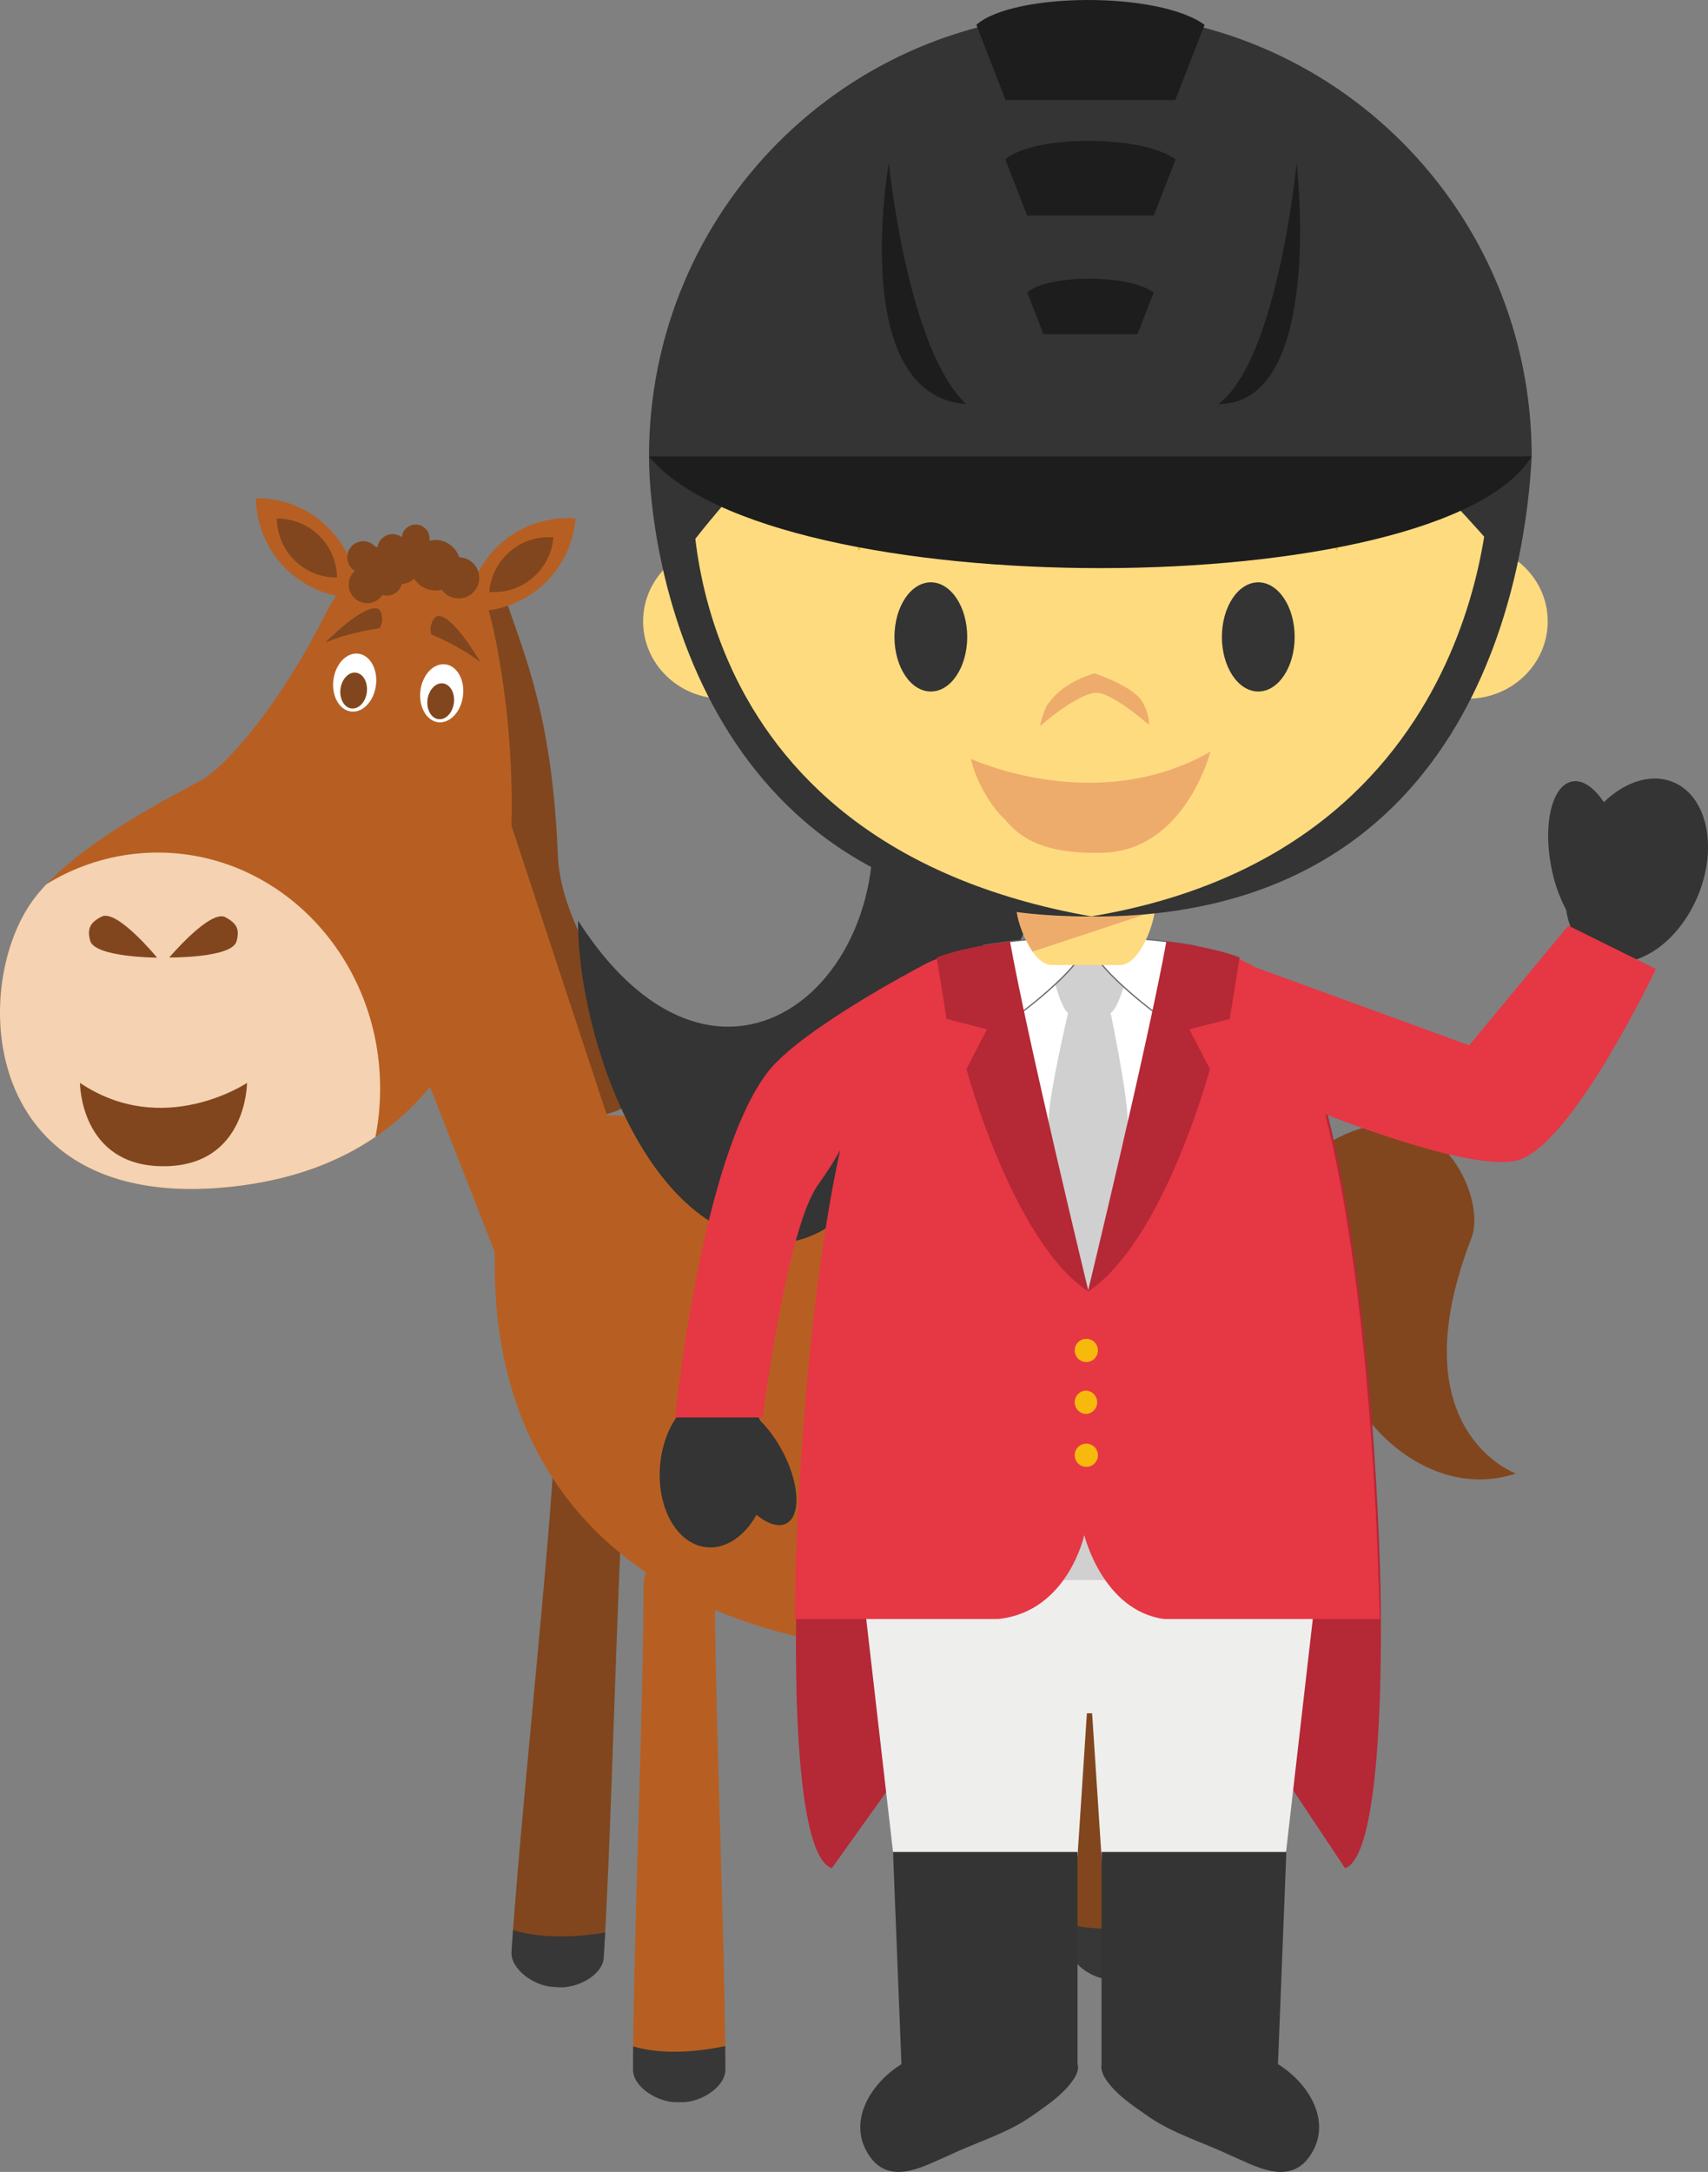 <svg xmlns="http://www.w3.org/2000/svg" width="93.892" height="119.351"><rect width="100%" height="100%" fill="#808080" stroke="none"/><g fill-rule="evenodd" stroke-miterlimit="10" data-paper-data="{&quot;isPaintingLayer&quot;:true}" style="mix-blend-mode:normal"><path fill="#81461d" d="M35.733 58.307c.459.964-.734 2.415-2.06 2.818l-.007.002c-1.331.407-2.53.334-2.68-.16l-8.032-26.626c-.151-.493.809-1.22 2.138-1.624l.009-.002c1.329-.407 2.508-.33 2.677.16 1.167 3.4 2.59 6.7 2.888 14.13.16 3.96 3.6 8.242 5.067 11.302"/><path fill="#b75f22" d="m24.877 49.165 3.198-3.917L33.58 61.95v5.12l-6.378 1.742-3.866-9.86z"/><path fill="#b75f22" d="M1.873 49.386c2.289-3.03 7.85-5.76 9.207-6.52 1.359-.757 4.376-4.242 6.79-9.095 2.418-4.852 8-3.855 9.054 0 1.026 3.732 5.596 28.89-13.721 31.385C-1.193 67.013-1.74 54.17 1.873 49.386"/><path fill="#f4d2b2" d="M20.896 59.814c0 .913-.088 1.803-.26 2.663-1.961 1.339-4.403 2.289-7.433 2.679C-1.193 67.01-1.74 54.17 1.873 49.386c.202-.27.428-.533.678-.795a11.649 11.649 0 0 1 6.12-1.74c6.75 0 12.225 5.805 12.225 12.963"/><path fill="#fff" d="M20.666 37.66c-.113.877-.725 1.522-1.371 1.439-.645-.082-1.078-.86-.967-1.74.113-.877.726-1.522 1.374-1.438.644.083 1.077.86.964 1.74"/><path fill="#81461d" d="M20.166 38.044c.069-.544-.2-1.027-.597-1.08-.401-.05-.781.347-.852.89-.067.545.2 1.027.6 1.077.397.05.78-.345.849-.887m-2.296-2.72s2.055-2.11 2.883-1.88c.26.07.358.733.108 1.082 0 0-1.75.234-2.991.797"/><path fill="#fff" d="M25.45 38.247c-.111.878-.726 1.52-1.372 1.44-.642-.084-1.077-.862-.967-1.74.114-.877.73-1.522 1.374-1.44.647.085 1.078.863.965 1.74"/><path fill="#81461d" d="M24.952 38.63c.068-.544-.203-1.026-.6-1.076-.4-.051-.778.345-.851.889-.066.543.198 1.027.6 1.077.4.05.78-.346.85-.89m1.457-2.235s-1.457-2.561-2.314-2.548c-.272.002-.534.618-.38 1.018 0 0 1.634.668 2.694 1.53M8.637 52.625s-2.208-2.691-3.054-2.254c-.636.33-.796.658-.63 1.314.237.923 3.684.94 3.684.94m.667-.008s2.255-2.661 3.087-2.214c.636.342.787.673.613 1.322-.248.924-3.7.892-3.7.892m-.317 11.47c-4.591 0-4.591-4.58-4.591-4.58 4.592 3.086 9.182 0 9.182 0s0 4.58-4.591 4.58"/><path fill="#b75f22" d="M15.743 31.28a5.559 5.559 0 0 1-1.675-3.902 5.508 5.508 0 0 1 3.93 1.575 5.569 5.569 0 0 1 1.677 3.9 5.512 5.512 0 0 1-3.932-1.572"/><path fill="#81461d" d="M16.206 30.805a3.3 3.3 0 0 1-.99-2.305c.866-.013 1.7.322 2.319.928.622.607.978 1.435.99 2.305a3.252 3.252 0 0 1-2.32-.928"/><path fill="#b75f22" d="M29.704 32.268a5.503 5.503 0 0 1-4.032 1.297 5.554 5.554 0 0 1 1.943-3.774 5.5 5.5 0 0 1 4.026-1.3 5.551 5.551 0 0 1-1.937 3.777"/><path fill="#81461d" d="M29.273 31.76a3.238 3.238 0 0 1-2.377.767 3.29 3.29 0 0 1 1.146-2.23 3.252 3.252 0 0 1 2.378-.766 3.28 3.28 0 0 1-1.147 2.23m-10.167-1.305a.878.878 0 0 1 1.506-.433.765.765 0 0 1 .134.062c0-.015.005-.028.005-.04a.85.85 0 0 1 1.34-.526c.004-.025.006-.055.012-.083a.763.763 0 0 1 1.5.279 1.41 1.41 0 0 1 .593-.018 1.38 1.38 0 0 1 1.047.928 1.131 1.131 0 1 1-.25 2.24 1.106 1.106 0 0 1-.71-.463 1.38 1.38 0 0 1-1.517-.602c-.184.176-.426.28-.68.289a.847.847 0 0 1-1.06.608c-.222.328-.623.51-1.033.43a1.023 1.023 0 0 1-.492-1.756.89.89 0 0 1-.395-.915m14.079 77.12c-.064.98-1.48 1.686-2.458 1.624l-.375-.023c-.975-.063-2.291-.95-2.23-1.93.427-6.64 1.859-19.885 2.285-26.523a1.778 1.778 0 0 1 1.884-1.663l.376.026c.977.062 1.717.91 1.653 1.892-.427 6.64-.706 19.956-1.135 26.597m30.742-.636c.028.983-1.32 1.819-2.296 1.845l-.377.012c-.98.028-2.37-.732-2.398-1.714-.186-6.651.02-19.971-.17-26.623a1.779 1.779 0 0 1 1.725-1.828l.376-.012c.98-.025 1.796.75 1.82 1.73.189 6.652 1.136 19.938 1.32 26.59m5.856-35.954s.203-2.914.992-3.088c2.882-.634 2.52 4.905 3.153 7.629.617 2.653 4.7 6.99 9.402 5.447 0 0-6.545-2.353-2.443-12.94 1.052-2.71-3.162-11.004-11.104-2.49-.59.638-1.19 3.267-1.19 3.267z"/><path fill="#b75f22" d="M71.025 70.365c0 9.055-7.46 20.402-19.56 20.402-12.1 0-23.815-5.85-24.255-20.403-.143-4.827.62-8.755 5.903-9.068 4.62-.272 15.388 4.26 21.033 4.397 3.125.077 5.5-1.266 9.015-2.09 3.61-.848 7.864.303 7.864 6.762"/><path fill="#b75f22" d="M39.873 113.726c0 .984-1.37 1.79-2.35 1.79h-.375c-.98 0-2.348-.806-2.348-1.79 0-6.653.576-19.956.576-26.612 0-.984.793-1.776 1.772-1.776h.376c.979 0 1.77.792 1.77 1.776 0 6.656.579 19.959.579 26.612m29.91-1.182c0 .983-1.37 1.787-2.35 1.787h-.374c-.98 0-2.351-.804-2.351-1.787 0-6.654.578-26.546.578-33.2 0-.981.794-1.795 1.773-1.795h.375c.98 0 1.773.814 1.773 1.795 0 6.654.576 26.546.576 33.2"/><path fill="#373737" d="M34.804 112.454c1.764.52 3.838.24 5.064-.02.002.45.005.885.005 1.293 0 .983-1.37 1.79-2.35 1.79h-.375c-.978 0-2.348-.807-2.348-1.791 0-.398.002-.83.004-1.272m29.913-1.197c1.744.535 3.81.272 5.06.01.002.465.006.894.006 1.277 0 .984-1.37 1.788-2.35 1.788h-.375c-.978 0-2.35-.804-2.35-1.788 0-.385.004-.822.008-1.287m-5.891-5.5c1.83.457 3.93.113 5.06-.147.017.467.032.91.043 1.33.025.984-1.321 1.817-2.298 1.845l-.375.013c-.98.028-2.373-.733-2.398-1.714-.011-.418-.022-.86-.032-1.327m-30.621.302c1.807.559 3.925.33 5.064.135-.027.486-.055.949-.083 1.382-.064.98-1.48 1.686-2.457 1.624l-.375-.023c-.976-.063-2.292-.95-2.23-1.93.023-.374.05-.773.08-1.188"/><path fill="#333433" d="M31.775 50.587c8.224 12.816 19.198 2.12 15.466-9.21-2.711-8.23 12 2.674 12 2.674S50.63 67.899 43.156 68.253c-7.475.355-11.41-11.315-11.381-17.666" data-paper-data="{&quot;origPos&quot;:null}"/><path fill="#b52836" d="M72.95 61.11c2.622 10.24 2.929 25.677 2.929 25.677s.456 15.034-1.937 15.878l-9.216-13.838c-3.827-.397-4.734-4.61-4.734-4.61s-1.013 4.213-4.386 4.61l-9.882 13.838c-2.492-.885-1.91-15.89-1.91-15.89h.01S44.13 71.34 46.75 61.09c-1.49.59 27.73.625 26.2.02"/><path fill="#eeeeed" d="m72.416 86.8-1.978 17.216h-9.755l-.647-9.866h-.288l-.646 9.866h-9.753L47.369 86.8z"/><path fill="#343434" d="M49.562 113.425h-.008l-.463-11.655h10.142v11.655h.008c.064.26-.02.518-.196.793-.574.889-1.57 1.532-2.42 2.125-1.313.907-2.975 1.389-4.426 2.083-1.314.555-3.042 1.607-4.22.29-1.555-1.873-.237-4.168 1.583-5.291m10.992 0V101.77h10.159l-.46 11.655h-.007c1.817 1.123 3.136 3.415 1.578 5.29-1.175 1.318-2.903.27-4.215-.287-1.455-.692-3.115-1.185-4.43-2.087-.848-.596-1.844-1.232-2.418-2.12-.177-.278-.26-.6-.2-.796z"/><path fill="#d0d0d0" d="m59.61 81.86 8.505 4.94h-17.29z"/><path fill="#333433" d="M86.418 42.945c.583-.116 1.214.334 1.748 1.138 1.175-1.134 2.626-1.608 3.837-1.093 1.854.79 2.445 3.6 1.317 6.274-1.13 2.676-3.55 4.206-5.404 3.418-.994-.424-1.628-1.43-1.822-2.687a8.303 8.303 0 0 1-.82-2.368c-.46-2.374.05-4.468 1.144-4.682M36.298 80.4c.104-1 .433-1.858.906-2.546l4.472-.006c.038.068.096.169.132.242.433.426.853.996 1.21 1.665.928 1.757 1.024 3.53.215 3.96-.433.23-1.037.03-1.647-.476-.653 1.174-1.683 1.896-2.758 1.783-1.65-.176-2.78-2.246-2.53-4.622"/><path fill="#e63744" d="m86.216 50.866 4.813 2.38s-4.442 9.37-7.45 10.466c-2.17.79-9.196-1.886-10.73-2.49 2.62 10.247 2.927 25.693 2.927 25.693h.007l.07 2.053H63.99c-3.37-.463-4.386-4.61-4.386-4.61s-.904 4.213-4.732 4.609H43.682l.036-2.061s.27-13.577 2.465-23.711c-.238.47-.617 1.067-1.24 1.952-1.711 2.44-3.015 12.74-3.015 12.74l-4.813.004s1.417-14.265 5.112-19.007c1.8-2.31 8.29-5.722 8.29-5.722s0 .005-.002.007c2.07-1.318 7.39-1.554 7.39-1.554l1.768.075h.15l1.768-.06s5.425.2 7.454 1.552l-.012-.02 11.73 4.282 5.453-6.58z"/><path fill="#fff" d="M59.283 70.178 57.19 65.43l-2.545-13.573c1.777-.27 3.362-.33 3.362-.33l1.77.047h.148l1.77-.064s1.426.064 3.086.31l-2.264 13.61-1.941 4.44-.76 1.1-.533-.792z"/><path fill="#d0d0d0" d="M57.635 61.634c.024-1.515 1.078-5.964 1.078-5.964-.472-.387-.875-2.282-.875-2.282l1.975-1.72 2.183 1.72s-.43 1.942-.941 2.282c0 0 .932 4.462.94 5.97.005 1.586-.94 6.27-.94 6.27l-1.24 3.037-1.218-2.9s-.985-4.79-.962-6.413"/><path fill="#fff" d="M59.843 51.608h.08l1.772-.081s2 .08 4.024.456c.053.684.049 1.415-.122 2.092-.143.527-.407.643-.7 1.026-.264.382-.117.645-.644.73-.32.059-.582-.06-.815-.26l-.026.019s-3.57-2.657-3.57-3.982"/><path fill="#666767" d="m61.696 51.558-1.771.084h-.051c.06 1.25 3.25 3.69 3.539 3.906l.025-.021.022.017c.254.225.508.306.79.257.334-.056.377-.176.45-.373.04-.103.08-.216.172-.345.088-.12.175-.21.258-.298.18-.193.337-.358.435-.715.145-.577.184-1.25.126-2.058-1.994-.366-3.976-.45-3.995-.454m1.74 4.054-.021.02-.023-.015c-.146-.11-3.582-2.683-3.582-4.01v-.032h.115l1.77-.081c.022 0 2.025.088 4.033.456l.023.007.002.023c.064.827.026 1.517-.121 2.107-.103.373-.267.546-.453.743-.083.088-.166.176-.254.29-.085.124-.125.233-.164.33-.075.197-.128.353-.501.415a.757.757 0 0 1-.167.017c-.226 0-.441-.09-.657-.27"/><path fill="#fff" d="M54.385 54.306c-.24-.643-.53-1.631-.31-2.357a31.56 31.56 0 0 1 3.932-.405l1.77.064h.01c0 1.324-3.572 3.98-3.572 3.98l-.078-.012c-.905 0-1.43-.39-1.752-1.27"/><path fill="#666767" d="M58.008 51.575c-.017 0-1.946.064-3.904.403-.16.55-.053 1.333.312 2.32.322.875.834 1.248 1.725 1.248l.067.008c.22-.163 3.488-2.646 3.543-3.915zm-1.87 4.035c-.905 0-1.458-.4-1.784-1.292-.378-1.01-.478-1.811-.308-2.377l.007-.021.02-.002a31.52 31.52 0 0 1 3.935-.407l1.77.064h.043v.034c0 1.324-3.436 3.898-3.584 4.007l-.01.009-.09-.015z"/><path fill="#b52836" d="M59.8 70.984s3.32-13.72 4.318-19.254c1.294.16 2.852.438 4.027.883l-.546 3.38-2.22.567 1.132 2.186S63.97 68.23 59.8 70.984"/><path fill="#b52836" d="M59.84 70.984c-4.174-2.754-6.712-12.238-6.712-12.238l1.128-2.186-2.218-.567-.544-3.38c1.173-.445 2.734-.722 4.027-.883.997 5.535 4.32 19.254 4.32 19.254"/><path fill="#f6b90c" d="M59.079 74.21a.638.638 0 1 1 1.276 0 .638.638 0 0 1-1.276 0m0 2.849a.638.638 0 0 1 .636-.643.643.643 0 0 1 0 1.283.64.64 0 0 1-.636-.64m0 2.91a.636.636 0 0 1 .636-.638.638.638 0 1 1-.636.639"/><path fill="#ffdb80" d="M37.31 30.615a23.33 23.33 0 0 1-.258-3.478c0-12.767 10.306-23.12 23.019-23.12 12.712 0 23.02 10.353 23.02 23.12 0 1.11-.08 2.22-.24 3.32 1.333.73 2.229 2.108 2.229 3.69 0 2.346-1.972 4.249-4.397 4.249-.163 0-.326-.01-.487-.03-3.931 7.097-11.47 11.895-20.125 11.895-8.647 0-16.18-4.79-20.116-11.874-.068.006-.136.009-.204.009-2.428 0-4.397-1.903-4.397-4.25 0-1.472.778-2.77 1.956-3.531" data-paper-data="{&quot;origPos&quot;:null}"/><path fill="#f6b90c" d="M55.48 27.65s-.502 1.804-2.081 1.447c-.772-.174-.908-1.201-3.386-.74-.78.18-2.417 1.156-2.732 1.808-.316.652-.088-2.392 2.457-3.522 1.835-.675 2.457-.642 3.977-.642s1.987.907 1.766 1.65m9.74 0s.504 1.803 2.083 1.446c.772-.174.908-1.201 3.386-.74.779.18 2.417 1.156 2.732 1.808.316.652.087-2.392-2.457-3.522-1.835-.675-2.457-.642-3.977-.642s-1.987.907-1.766 1.65"/><path fill="#333433" d="M53.17 35c0 1.658-.895 3-2 3s-2-1.342-2-3c0-1.656.895-3 2-3s2 1.344 2 3m18 0c0 1.658-.895 3-2 3s-2-1.342-2-3c0-1.656.895-3 2-3s2 1.344 2 3" data-paper-data="{&quot;origPos&quot;:null}"/><path fill="#eeac6c" d="M60.19 38.07c-1.125.153-3.02 1.834-3.02 1.834s.207-1.01.503-1.3c.8-1.155 2.487-1.603 2.487-1.603s2.173.703 2.65 1.588c.443.824.34 1.238.34 1.238s-2.121-1.871-2.96-1.756zM53.37 41.697s6.897 3.208 13.172-.397c0 0-1.39 5.47-5.95 5.56-4.115.123-4.984-1.491-5.477-1.955-.492-.463-1.42-1.772-1.745-3.208"/><path fill="#f6b90c" d="M73.79 29.07c-1.876-1.165-4.641-1.9-4.641-1.9-.326-.613-.034-1.654.4-1.717 1.379-.195 4.242 3.618 4.242 3.618m-26.645 0c1.879-1.166 4.642-1.901 4.642-1.901.326-.613.036-1.654-.4-1.717-1.375-.195-4.242 3.618-4.242 3.618"/><path fill="#333433" d="M83.9 24.353c.038 2.704-1.16 6.46-1.16 6.46s-6.08-7.23-9.791-9.26c-4.533-2.476-6.794 1.173-10.848-2.041-.672-.531-1.922-1.946-1.922-1.946s-1.525 1.55-1.928 1.946c-4.56 4.48-7.973-.748-11.81 1.957-4.882 3.445-9.01 9.18-9.01 9.18s-1.418-1.63-1.218-6.55c.054-1.413.736-4.557 1.854-7.752C42.093 8.226 50.447 2.64 60.099 2.64c11.084 0 20.456 7.365 23.53 17.485.157 1.403.248 2.813.273 4.225" data-paper-data="{&quot;origPos&quot;:null}"/><path fill="#ffdb80" d="M57.815 53.03c-1.075 0-1.945-2.315-1.945-3.374h7.649c0 1.059-.871 3.375-1.943 3.375h-3.76" data-paper-data="{&quot;origPos&quot;:null}"/><path fill="#eeac6c" d="M56.762 52.295c-.43-.662-.802-1.556-.874-2.214 1.213.2 2.457.3 3.726.3 1.325 0 2.624-.113 3.89-.33l-.013.015-6.73 2.229"/><path fill="#333433" d="M84.2 25.078c-.27 5.58-2.701 25.4-24.263 25.288C82.09 46.71 81.88 26.389 81.88 26.389z"/><path fill="#333433" d="M38.09 26.389s-1.534 19.858 21.947 23.977c-21.561.112-24.36-19.905-24.36-25.288z"/><path fill="#1d1d1d" d="M84.2 25.078c-5.04 8.153-41.814 8.226-48.523 0 0 0 11.32-10.687 24.506-10.687 16.023 0 24.017 10.687 24.017 10.687"/><path fill="#333433" d="M35.677 25.078c0-13.507 10.86-24.37 24.26-24.37 13.4 0 24.263 10.863 24.263 24.37z"/><path fill="#1d1d1d" d="M55.263 8.76c1.504-1.332 7.467-1.386 9.363 0l-1.201 3.086h-6.961zm2.097 9.6-.892-2.29c1.118-.988 5.547-1.03 6.953 0l-.892 2.29h-5.17zM55.28 5.499l-1.608-4.136c2.016-1.78 10.004-1.853 12.544 0l-1.608 4.136H55.28zm11.686 16.71c5.884 0 4.312-13.254 4.312-13.254s-1.037 10.833-4.312 13.254m-13.854 0c-6.534-.493-4.25-13.254-4.25-13.254s1.005 10.19 4.25 13.254"/></g></svg>